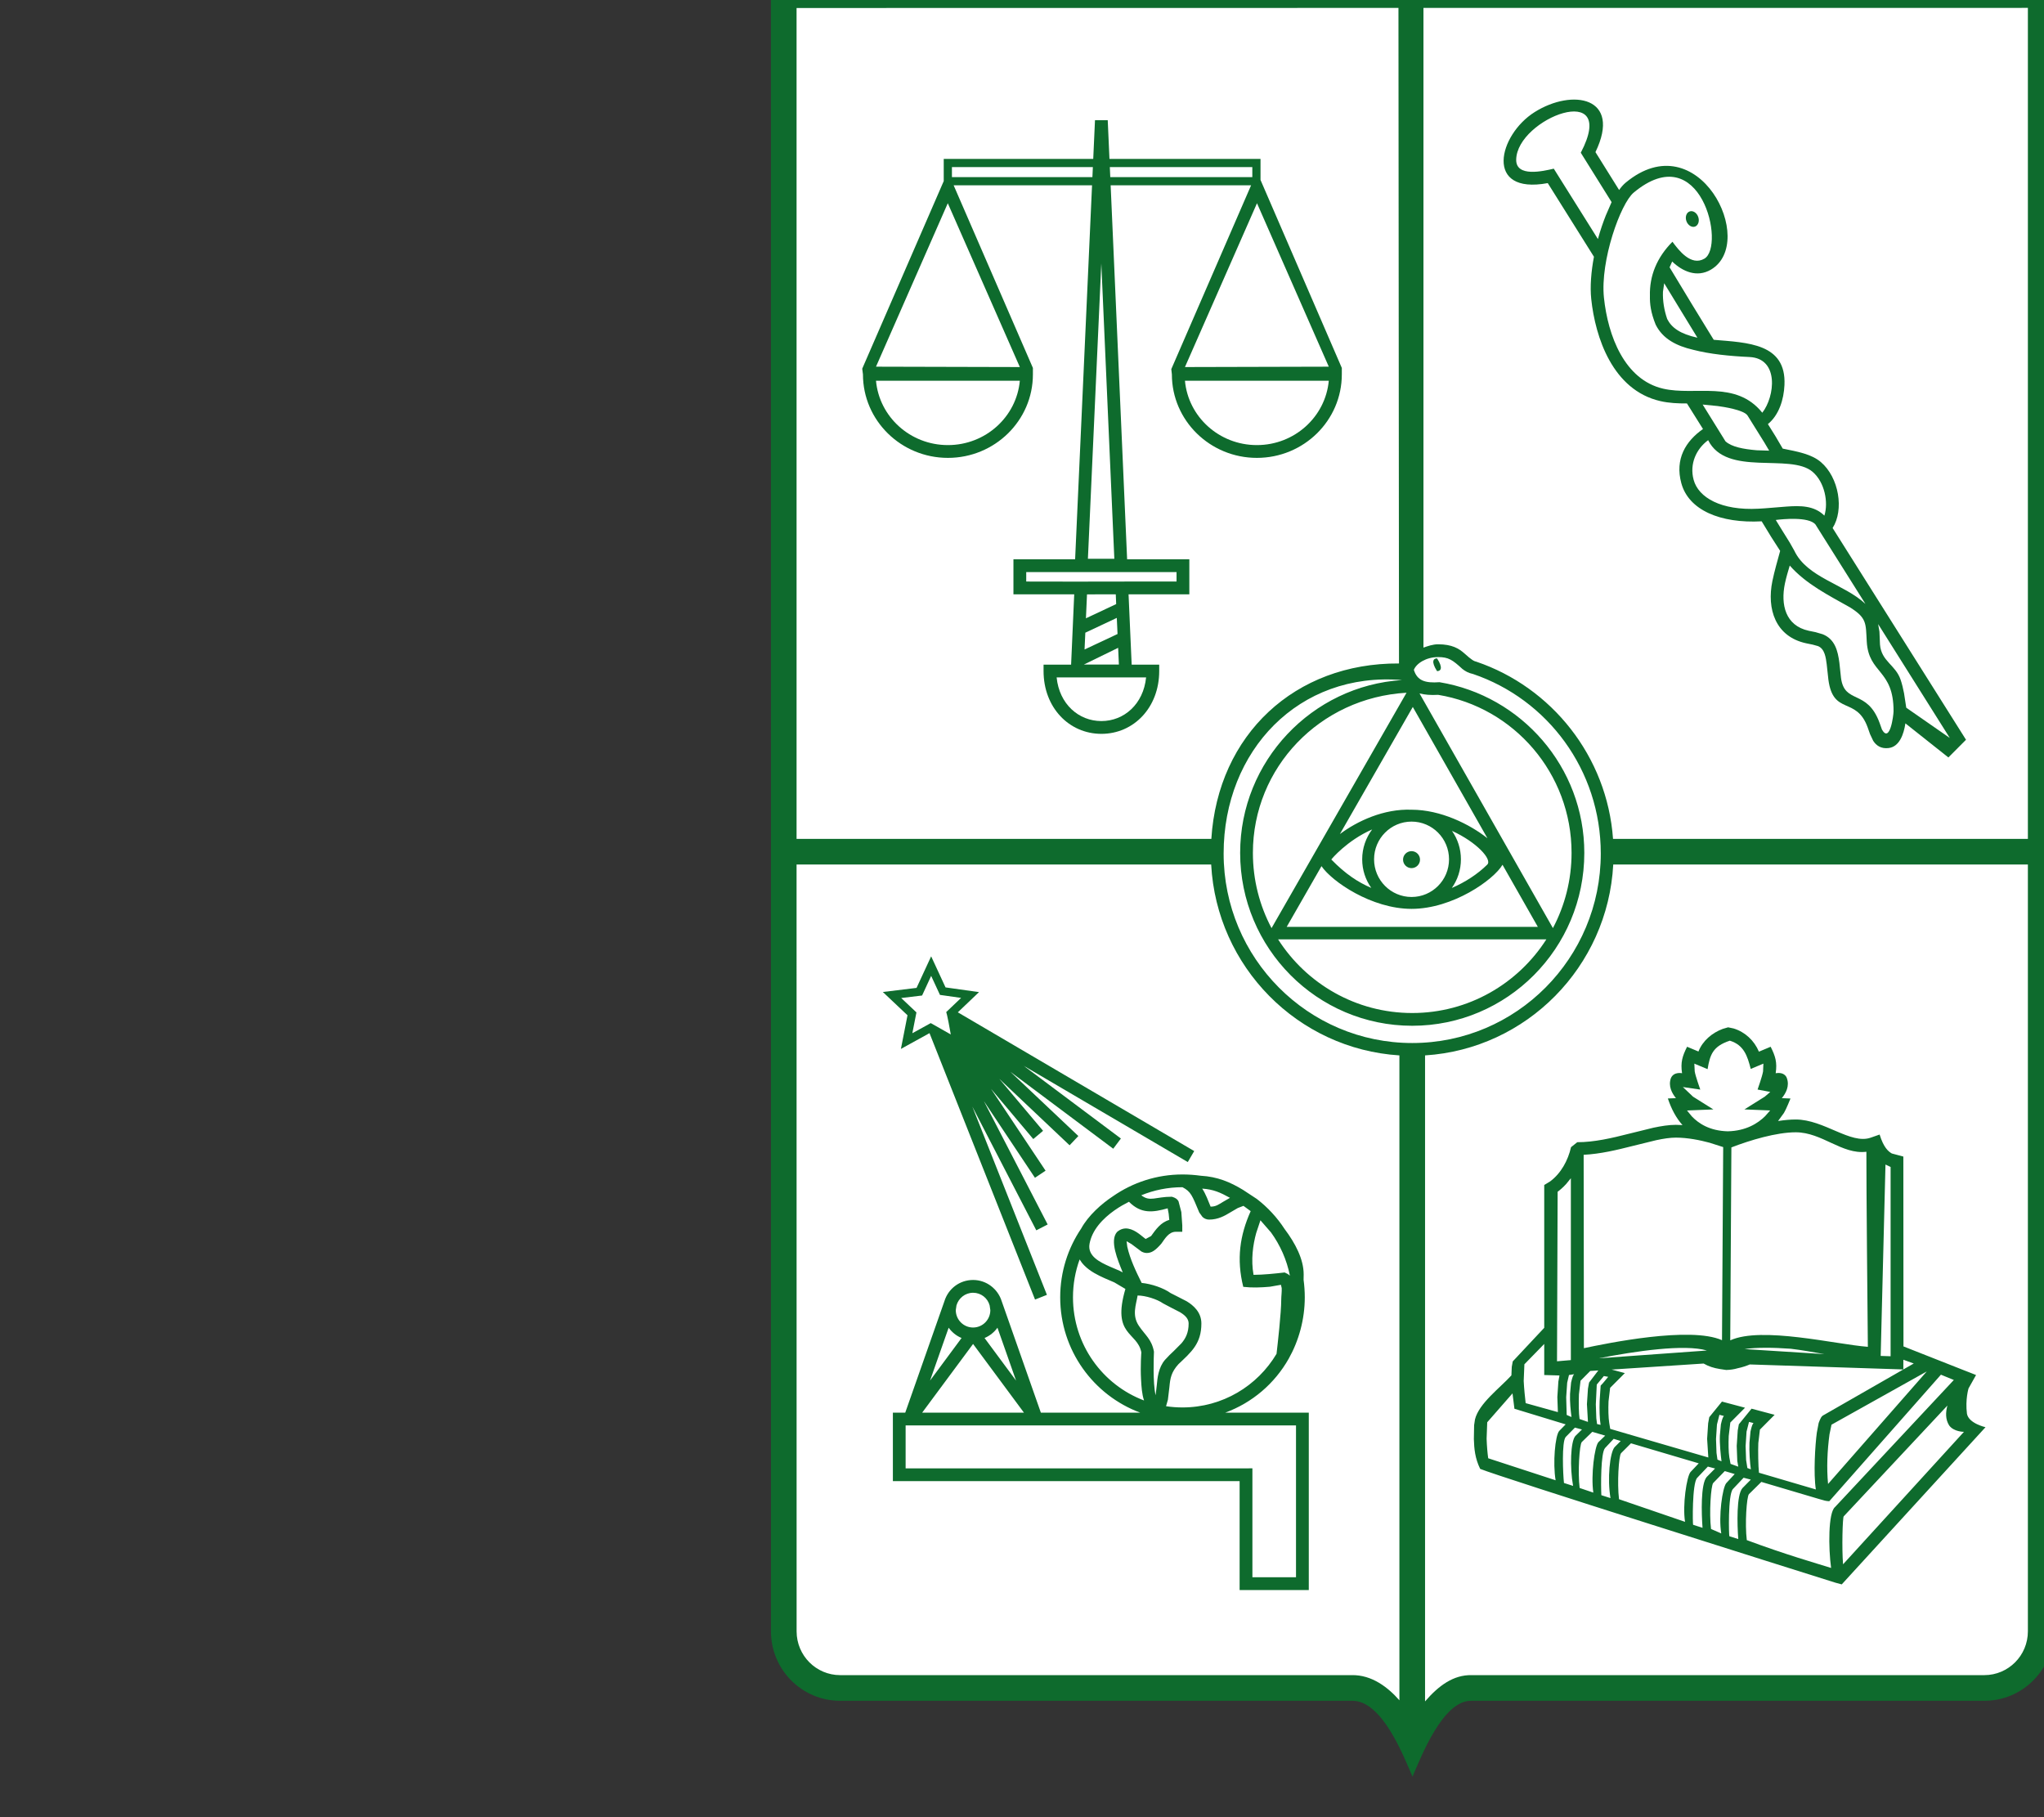 <?xml version="1.0" encoding="UTF-8" standalone="no"?>
<!-- Created with Inkscape (http://www.inkscape.org/) -->
<svg xmlns:svg="http://www.w3.org/2000/svg" xmlns="http://www.w3.org/2000/svg" version="1.0" width="18" height="16" id="svg2" xml:space="preserve"><rect width="100%" height="100%" fill="#333333" stroke="none"/><defs id="defs5"/><g transform="matrix(0.042,0,0,-0.042,0,19)" id="g11"><g transform="scale(0.12,0.12)" id="g13"><path d="M 2464.01,2288.77 L 3563.67,2288.77 L 3563.67,863.074 C 3562.43,862.375 3561.18,861.516 3561.2,861.484 C 3561.22,861.465 3561.88,861.871 3563.67,863.074 C 3494.32,795.117 3422.58,807.332 3333.97,814.109 C 3301.71,816.457 3281.52,833.262 3251.61,820.945 C 3198.21,799.195 3161.09,810 3103.25,810 C 3058.54,810 3033.16,815.195 2988.46,809.875 C 2983.12,809.328 2978.36,806.625 2973.92,803.805 C 2971.27,806.387 2967.71,808.691 2963.25,810.523 C 2881.76,843.984 2825.09,812.086 2736.59,812.086 C 2682.05,812.086 2649.15,816.121 2596.24,803.16 C 2558.32,793.984 2520.1,810.523 2499.92,776.883 C 2492.36,764 2482.25,753.746 2474,743.336 L 2464.01,743.336 L 2464.01,2288.77" id="path15" style="fill:#ffffff;fill-opacity:1;fill-rule:nonzero;stroke:none"/><path d="M 3315.75,1405.84 L 3426.17,1362.09 L 3420.96,1324.59 L 3427.21,1295.42 L 3445.96,1273.54 L 3444.92,1262.09 L 3235.54,1030.84 L 3222,1018.34 L 3190.75,1025.63 L 2599.09,1213.13 L 2590.75,1217.29 L 2590.75,1296.46 L 2651.17,1346.46 L 2655.34,1392.29 L 2702.21,1435 L 3315.75,1405.84" id="path17" style="fill:#ffffff;fill-opacity:1;fill-rule:nonzero;stroke:none"/><path d="M 2979.09,1911.47 L 2988.34,1938.49 L 3018.17,1957.06 L 3037.87,1952.56 L 3064.57,1919.91 L 3064.57,1910.91 L 3087.65,1919.91 L 3085.96,1883.08 L 3081.46,1874.07 L 3102.85,1862.82 L 3092.16,1847.62 L 3101.16,1835.23 L 3096.09,1814.72 L 3055,1789.96 L 3003.54,1786.02 L 2963.89,1802.34 L 2938.56,1827.92 L 2948.69,1843.68 L 2933.49,1866.19 L 2936.3,1880.83 L 2956.57,1877.45 L 2953.75,1924.42 L 2979.09,1911.47" id="path19" style="fill:#ffffff;fill-opacity:1;fill-rule:nonzero;stroke:none"/><path d="M 3018.73,1768 L 3070.2,1786.02 L 3121.11,1797.84 L 3148.69,1798.4 L 3192.84,1787.14 L 3218.73,1772.51 L 3263.45,1764.63 L 3272.45,1758.75 L 3272.45,1750.87 L 3312.42,1732.3 L 3311.29,1553.12 L 3312.42,1502.46 L 3311.86,1391.64 L 3046.31,1401.78 L 2984.96,1401.21 L 2896.09,1391.08 L 2777.96,1387.71 L 2709.61,1379.82 L 2709.04,1613.6 L 2709.61,1690.96 L 2733.49,1713.16 L 2753.19,1737.36 L 2759.95,1760.13 L 2864.01,1780.39 L 2918.3,1792.77 L 2949.82,1790.52 L 3018.73,1768" id="path21" style="fill:#ffffff;fill-opacity:1;fill-rule:nonzero;stroke:none"/><path d="M 3378.25,1376.67 L 3361.59,1381.88 L 3198.04,1290.21 L 3189.71,1269.38 L 3186.59,1205.84 L 3188.67,1166.25 L 3198.04,1165.21 L 3378.25,1376.67" id="path23" style="fill:#ffffff;fill-opacity:1;fill-rule:nonzero;stroke:none"/><path d="M 3418.88,1294.38 L 3409.5,1331.88 L 3219.92,1130.84 L 3210.54,1108.96 L 3211.59,1051.67 L 3215.75,1023.54 L 3227.21,1027.71 L 3439.71,1266.25 L 3418.88,1294.38" id="path25" style="fill:#ffffff;fill-opacity:1;fill-rule:nonzero;stroke:none"/><path d="M 1376.51,2284.6 L 2470.26,2284.6 L 2470.26,3772.1 L 1376.51,3772.1 L 1376.51,2284.6 z" id="path27" style="fill:#ffffff;fill-opacity:1;fill-rule:nonzero;stroke:none"/><path d="M 1916.79,3335 L 1931.38,3331.88 L 1961.59,2781.88 L 2070.96,2781.88 L 2070.96,2740.21 L 1961.59,2740.21 L 1968.88,2598.54 L 2012.63,2596.46 L 2005.34,2558.96 L 1994.92,2537.08 L 1965.75,2508.96 L 1934.5,2501.67 L 1906.38,2501.67 L 1867.84,2523.54 L 1850.13,2545.42 L 1841.79,2575.63 L 1839.71,2594.38 L 1878.25,2594.38 L 1888.67,2742.29 L 1787.63,2742.29 L 1785.54,2777.71 L 1883.46,2777.71 L 1892.84,2862.08 L 1908.46,3213.13 L 1916.79,3335" id="path29" style="fill:#ffffff;fill-opacity:1;fill-rule:nonzero;stroke:none"/><path d="M 1657.42,3455.83 L 2194.92,3455.83 L 2194.92,3484.998 L 1657.42,3484.998 L 1657.42,3455.83 z" id="path31" style="fill:#ffffff;fill-opacity:1;fill-rule:nonzero;stroke:none"/><path d="M 2065.15,3112.13 L 2328.88,3113.6 L 2327.41,3089.54 L 2315.1,3054.29 L 2294.54,3025.82 L 2268.09,3003.78 L 2232.27,2987.62 L 2201.42,2980.27 L 2158.26,2989.09 L 2127.41,3000.84 L 2100.41,3022.88 L 2075.44,3055.75 L 2065.15,3112.13" id="path33" style="fill:#ffffff;fill-opacity:1;fill-rule:nonzero;stroke:none"/><path d="M 1524.96,3111.98 L 1788.69,3113.45 L 1787.22,3089.38 L 1774.91,3054.13 L 1754.35,3025.65 L 1727.9,3003.62 L 1692.09,2987.46 L 1661.24,2980.11 L 1618.07,2988.93 L 1587.22,3000.68 L 1560.22,3022.71 L 1535.25,3055.59 L 1524.96,3111.98" id="path35" style="fill:#ffffff;fill-opacity:1;fill-rule:nonzero;stroke:none"/><path d="M 2469.92,2282.92 L 3563.67,2282.92 L 3563.67,3770.42 L 2469.92,3770.42 L 2469.92,2282.92 z" id="path37" style="fill:#ffffff;fill-opacity:1;fill-rule:nonzero;stroke:none"/><path d="M 3083.46,2871.46 L 3131.38,2792.29 L 3169.92,2758.96 L 3181.38,2768.33 L 3120.96,2874.58 L 3083.46,2871.46" id="path39" style="fill:#ffffff;fill-opacity:1;fill-rule:nonzero;stroke:none"/><path d="M 2778.25,3503.75 L 2786.59,3555.83 L 2769.92,3580.83 L 2736.59,3582.92 L 2669.92,3551.67 L 2644.92,3516.25 L 2638.67,3482.92 L 2651.17,3462.08 L 2692.84,3455.83 L 2711.59,3462.08 L 3328.25,2516.25 L 3405.34,2468.33 L 3422,2482.92 L 2778.25,3503.75" id="path41" style="fill:#ffffff;fill-opacity:1;fill-rule:nonzero;stroke:none"/><path d="M 3120.96,2798.54 L 3162.63,2762.08 L 3235.54,2718.33 L 3264.71,2692.29 L 3273.04,2643.33 L 3275.13,2623.54 L 3305.34,2588.13 L 3317.84,2550.63 L 3315.75,2513.13 L 3305.34,2485 L 3289.71,2480.83 L 3266.79,2516.25 L 3252.21,2535 L 3214.71,2557.92 L 3199.09,2628.75 L 3185.54,2648.54 L 3134.5,2668.33 L 3111.59,2699.58 L 3103.25,2724.58 L 3120.96,2798.54" id="path43" style="fill:#ffffff;fill-opacity:1;fill-rule:nonzero;stroke:none"/><path d="M 2979.29,3007.92 L 2990.75,3010 L 3004.29,2988.13 L 3032.42,2976.67 L 3091.79,2970.42 L 3129.29,2967.29 L 3157.42,2958.96 L 3176.17,2946.46 L 3193.88,2919.38 L 3199.09,2901.67 L 3199.09,2866.25 L 3180.34,2860 L 3150.13,2874.58 L 3091.79,2873.54 L 3041.79,2870.42 L 3008.46,2876.67 L 2967.84,2899.58 L 2951.17,2921.46 L 2948.04,2947.5 L 2956.38,2976.67 L 2979.29,3007.92" id="path45" style="fill:#ffffff;fill-opacity:1;fill-rule:nonzero;stroke:none"/><path d="M 2848.04,3438.13 L 2822,3395.42 L 2805.34,3338.13 L 2797,3281.88 L 2794.92,3240.21 L 2808.46,3192.29 L 2827.21,3139.17 L 2850.13,3117.29 L 2883.46,3091.25 L 2927.21,3074.58 L 2968.88,3078.75 L 3017.84,3074.58 L 3054.29,3063.13 L 3080.34,3036.04 L 3094.92,3060 L 3101.17,3076.67 L 3103.25,3108.96 L 3090.75,3143.33 L 3052.21,3157.92 L 2997,3164.17 L 2953.25,3171.46 L 2910.54,3192.29 L 2898.04,3220.42 L 2894.92,3260 L 2901.17,3297.5 L 2919.92,3325.63 L 2944.92,3313.13 L 2963.67,3307.92 L 2982.42,3307.92 L 2991.79,3323.54 L 3001.17,3348.54 L 3001.17,3379.79 L 2989.71,3414.17 L 2966.79,3448.54 L 2931.38,3468.33 L 2902.21,3469.38 L 2868.88,3455.83 L 2848.04,3438.13" id="path47" style="fill:#ffffff;fill-opacity:1;fill-rule:nonzero;stroke:none"/><path d="M 1373.55,2288.57 L 2473.21,2288.57 L 2473.21,743.133 L 2437.32,743.133 C 2431.21,757.695 2422.29,771.598 2410.17,784.609 C 2378.25,818.941 2339.82,814.168 2292.84,814.168 C 2234.73,814.168 2202.3,814.164 2144.2,812.074 C 2121.27,811.309 2101.97,810.129 2083.66,808.688 C 2076.38,812.043 2068.14,814.023 2060.92,814.023 C 2051.32,817.09 2044.28,816.227 2033.75,817.156 C 2008.42,819.406 1994.09,818.344 1968.75,817.215 C 1955.27,816.648 1942.65,817.855 1931.42,816.188 C 1923.17,821.918 1910.76,821.121 1903.67,813.805 C 1903.67,813.805 1901.08,814.07 1903.67,813.805 C 1791.42,825.09 1729.58,818.336 1619.92,818.336 C 1527.41,818.336 1443.97,776.43 1383.6,846.535 C 1380.25,850.398 1376.99,854.109 1373.55,857.406 L 1373.55,2288.57" id="path49" style="fill:#ffffff;fill-opacity:1;fill-rule:nonzero;stroke:none"/><path d="M 1863.67,1504.27 C 1863.67,1615.59 1953.91,1705.84 2065.23,1705.84 C 2176.55,1705.84 2266.79,1615.59 2266.79,1504.27 C 2266.79,1392.95 2176.55,1302.71 2065.23,1302.71 C 1953.91,1302.71 1863.67,1392.95 1863.67,1504.27" id="path51" style="fill:#ffffff;fill-opacity:1;fill-rule:nonzero;stroke:none"/><path d="M 2079.29,1703.75 L 2109.5,1655.84 L 2123.04,1651.67 L 2168.88,1671.46 L 2193.88,1652.71 L 2177.21,1586.04 L 2185.54,1530.84 L 2242.84,1533.96 L 2248.04,1526.67 L 2237.63,1394.38 L 2261.59,1464.17 L 2269.92,1533.96 L 2257.42,1571.46 L 2227.21,1625.63 L 2186.59,1667.29 L 2147,1692.29 L 2079.29,1703.75" id="path53" style="fill:#ffffff;fill-opacity:1;fill-rule:nonzero;stroke:none"/><path d="M 1983.46,1677.71 L 1963.67,1674.59 L 1924.09,1645.42 L 1894.92,1602.71 L 1900.13,1573.54 L 1956.38,1533.96 L 1980.34,1521.46 L 1972,1478.75 L 2004.29,1418.34 L 2007.42,1336.04 L 2014.71,1304.79 L 2028.25,1305.84 L 2032.42,1366.25 L 2070.96,1412.09 L 2084.5,1443.34 L 2080.34,1475.63 L 2011.59,1511.04 L 1992.84,1519.38 L 1976.17,1542.29 L 1959.5,1604.79 L 1970.96,1612.09 L 2006.38,1597.5 L 2029.29,1616.25 L 2050.13,1637.09 L 2050.13,1665.21 L 2015.75,1662.09 L 1983.46,1677.71" id="path55" style="fill:#ffffff;fill-opacity:1;fill-rule:nonzero;stroke:none"/><path d="M 1628.14,2078.33 L 1647.53,2037.33 L 1688.54,2031.05 L 1660.55,2001.54 L 1666.34,1952.24 L 1625.25,1975 L 1583.75,1951.27 L 1592.44,1998.16 L 1560.03,2031.54 L 1606.91,2035.88 L 1628.14,2078.33" id="path57" style="fill:#ffffff;fill-opacity:1;fill-rule:nonzero;stroke:none"/><path d="M 1794.4,1329.79 L 1741.79,1490.21 L 1718.88,1514.69 L 1688.67,1521.98 L 1665.75,1502.19 L 1609.5,1341.77 L 1623.56,1344.9 L 1694.92,1431.88 L 1708.46,1433.96 L 1786.06,1329.79 L 1794.4,1329.79" id="path59" style="fill:#ffffff;fill-opacity:1;fill-rule:nonzero;stroke:none"/><path d="M 1572,1289.17 L 2276.17,1289.17 L 2276.17,1001.67 L 2178.25,1001.67 L 2178.25,1191.25 L 1569.92,1191.25 L 1572,1289.17" id="path61" style="fill:#ffffff;fill-opacity:1;fill-rule:nonzero;stroke:none"/><path d="M 2467.84,4966.25 L 2359.5,4772.5 L 2153.25,4730.83 L 2297,4568.33 L 2263.67,4345.42 L 2463.67,4441.25 L 2661.59,4347.5 L 2638.67,4566.25 L 2776.17,4720.42 L 2572,4772.5 L 2467.84,4966.25" id="path63" style="fill:#ffffff;fill-opacity:1;fill-rule:nonzero;stroke:none"/><path d="M 2693.88,2323.54 L 2798.04,2349.58 L 2765.75,2441.25 L 2705.34,2523.54 L 2630.34,2575.63 L 2564.71,2601.67 L 2531.38,2628.75 L 2497,2626.67 L 2468.88,2614.17 L 2456.38,2566.25 L 2693.88,2323.54" id="path65" style="fill:#ffffff;fill-opacity:1;fill-rule:nonzero;stroke:none"/><path d="M 2126.17,2268.33 C 2126.17,2454.73 2277.27,2605.83 2463.67,2605.83 C 2650.07,2605.83 2801.17,2454.73 2801.17,2268.33 C 2801.17,2081.94 2650.07,1930.84 2463.67,1930.84 C 2277.27,1930.84 2126.17,2081.94 2126.17,2268.33" id="path67" style="fill:#ffffff;fill-opacity:1;fill-rule:nonzero;stroke:none"/><path d="M 2188.29,1014.39 L 2264.48,1014.39 L 2264.48,1279.62 L 1582.37,1279.62 L 1582.37,1204.58 L 2188.29,1204.65 L 2188.29,1014.39 z M 2165.95,992.047 L 2165.95,1182.31 L 1560.1,1182.31 L 1560.1,1301.96 L 1581.72,1301.96 L 1650.18,1496.72 C 1656.77,1518.28 1676.53,1533.74 1700.23,1533.74 C 1723.71,1533.74 1743.55,1518.06 1750.21,1496.72 L 1818.66,1301.96 L 1992.23,1301.96 C 1910.68,1332.18 1852.46,1411.01 1852.46,1503.39 C 1852.46,1547.92 1866,1589.31 1889.13,1623.61 C 1901.44,1646.1 1924.5,1666.79 1944.76,1680.11 C 1979.2,1704.02 2021.09,1718.06 2066.13,1718.06 C 2076.95,1718.06 2087.61,1717.27 2098,1715.84 C 2127.36,1714.19 2149.62,1704.67 2171.89,1691.14 L 2195.88,1675.38 C 2214.93,1660.77 2231.39,1643.01 2244.57,1622.75 C 2263.33,1597.83 2277.87,1569.98 2277.87,1543.48 L 2277.73,1533.96 C 2279.09,1523.94 2279.8,1513.77 2279.8,1503.39 C 2279.8,1465.01 2269.42,1427.63 2251.8,1396.33 C 2227.24,1352.8 2188.07,1319.29 2140.89,1301.96 L 2286.82,1301.96 L 2286.82,992.047 L 2165.95,992.047 z M 1611.29,1301.96 L 1789.09,1301.96 L 1700.23,1421.97 L 1611.29,1301.96 z M 1657.55,1450.33 L 1625.04,1357.96 L 1680.11,1432.35 C 1671.01,1436.15 1663.21,1442.45 1657.55,1450.33 z M 1700.23,1511.4 C 1686.48,1511.4 1674.88,1502.03 1671.23,1489.35 L 1670.01,1481.05 C 1670.01,1464.22 1683.62,1450.68 1700.23,1450.68 C 1716.84,1450.68 1730.38,1464.22 1730.38,1481.05 L 1729.16,1489.35 C 1725.65,1502.24 1714.05,1511.4 1700.23,1511.4 z M 1742.83,1450.33 C 1737.18,1442.45 1729.37,1436.15 1720.28,1432.35 L 1775.34,1357.96 L 1742.83,1450.33 z M 1961.73,1546.99 C 1952.78,1568.97 1938.53,1602.42 1951.71,1617.52 C 1964.45,1628.69 1978.49,1623.04 1990.16,1614.44 L 2001.76,1605.35 L 2011.21,1610.44 C 2019.73,1622.18 2028.11,1634.35 2043.07,1638.65 L 2042,1649.46 L 2040.21,1658.91 C 2014.22,1651.54 1993.74,1649.03 1972.61,1670.37 L 1960.66,1663.92 C 1943.76,1654.04 1920.13,1636.86 1908.96,1613.15 C 1906.59,1608.07 1904.8,1602.7 1903.73,1597.05 C 1899.65,1574.99 1922.71,1564.54 1938.96,1557.23 L 1956.14,1549.86 L 1961.73,1546.99 z M 2032.26,1492.79 C 2021.95,1500.16 2001.4,1506.61 1987.72,1506.61 C 1985.07,1490.28 1977.41,1472.24 1989.94,1453.62 C 2000.97,1437.15 2012.29,1430.28 2016.29,1408.44 C 2015.94,1399.27 2014.07,1354.66 2019.16,1332.32 L 2021.09,1348.72 C 2022.31,1362.61 2024.1,1380.94 2035.63,1394.26 L 2043.43,1402.49 L 2051.09,1409.8 L 2064.41,1423.19 C 2071.71,1431.85 2076.87,1441.73 2076.87,1457.7 C 2076.87,1465.29 2071.86,1471.38 2061.76,1477.46 L 2046.51,1485.27 L 2032.26,1492.79 z M 1998.96,1323.22 C 1995.24,1334.18 1994.45,1347 1993.74,1359.81 C 1992.38,1384.02 1994.24,1407.29 1994.24,1407.29 C 1987.08,1443.67 1942.32,1435.93 1966.39,1518.06 L 1947.13,1529.45 L 1929.87,1536.9 C 1918.05,1542.19 1904.66,1548.92 1894.92,1558.74 C 1891.41,1562.24 1888.62,1565.9 1886.4,1569.62 C 1878.88,1549 1874.8,1526.65 1874.8,1503.39 C 1874.8,1420.9 1926.43,1350.58 1998.96,1323.22 z M 2149.12,1677.24 C 2132.01,1686.69 2120.27,1691.99 2100.57,1693.35 C 2106.95,1683.69 2110.88,1672.44 2115.25,1661.85 C 2124.2,1661.85 2128.57,1665.07 2137.59,1670.58 L 2149.12,1677.24 z M 2220.73,1616.88 L 2202.32,1638 L 2194.88,1615.59 C 2189.29,1595.26 2185.5,1569.19 2190.29,1542.7 C 2207.34,1542.77 2227.39,1544.85 2244.64,1546.85 C 2248.15,1545.27 2251.16,1543.77 2253.81,1541.26 C 2248.29,1569.12 2236.77,1594.75 2220.73,1616.88 z M 2238.13,1525.3 L 2218.87,1521.93 C 2203.04,1520.57 2188.07,1519.92 2172.32,1521.72 C 2160.29,1569.98 2166.31,1611.72 2185.28,1653.97 L 2172.68,1663.21 L 2162.73,1659.41 L 2149.27,1651.54 C 2139.88,1645.81 2128.29,1639.22 2112.68,1639.22 C 2107.73,1639.22 2103.8,1641.3 2101,1643.95 L 2095.42,1651.68 C 2082.96,1681.47 2080.95,1688.05 2066.13,1695.79 C 2040.64,1695.79 2016.37,1690.78 1994.1,1681.68 C 2009.71,1669.72 2018.52,1679.17 2047.59,1679.17 C 2053.96,1677.31 2057.11,1675.02 2059.18,1671.23 L 2064.13,1652.32 L 2065.77,1629.12 L 2065.77,1617.95 L 2054.6,1617.95 C 2042.07,1617.95 2035.48,1605.85 2029.11,1597.12 C 2018.87,1585.52 2012.43,1580.86 2003.55,1580.86 C 1999.61,1580.86 1996.32,1582.44 1994.31,1583.51 L 1976.98,1596.47 L 1968.46,1601.41 L 1969.68,1591.74 C 1974.55,1570.05 1984.93,1548.42 1994.81,1528.59 C 2011.86,1526.94 2032.69,1519.92 2045.29,1510.9 L 2055.89,1505.53 L 2073.36,1496.58 C 2085.18,1489.42 2099.14,1477.46 2099.14,1457.7 C 2099.14,1422.4 2081.38,1407.79 2059.04,1386.6 C 2046.37,1372.64 2044.65,1361.82 2043.29,1346.78 L 2040.64,1324.59 L 2037.42,1313.2 C 2046.8,1311.77 2056.39,1311.05 2066.13,1311.05 C 2135.95,1311.05 2197.03,1348.57 2230.46,1404.71 C 2232.25,1420.25 2238.7,1476.17 2238.7,1500.09 C 2238.7,1505.68 2239.84,1512.98 2239.49,1519.57 L 2238.13,1525.3 z M 1661.27,1962.66 C 1654.69,2000.25 1653.25,2001.69 1653.25,2001.69 L 1679.32,2026.53 L 1642.37,2031.76 L 1626.98,2064.98 L 1611.15,2030.69 L 1574.63,2026.32 L 1601.27,2001.19 L 1594.11,1964.81 L 1626.26,1982.49 L 1661.27,1962.66 z M 1673.59,2001.33 L 2086.61,1758.94 L 2075.37,1739.75 L 1788.73,1907.88 L 1958.51,1780.85 L 1945.12,1763.03 L 1765.53,1897.36 L 1884.18,1785.22 L 1868.86,1769.04 L 1746.05,1885.11 L 1822.53,1794.32 L 1805.42,1779.92 L 1731.59,1867.64 L 1826.9,1724.64 L 1808.35,1712.26 L 1719.13,1846.16 L 1830.55,1630.7 L 1810.71,1620.46 L 1698.94,1836.64 L 1829.26,1507.75 L 1808.5,1499.52 L 1624.11,1964.95 L 1574.13,1937.39 L 1585.66,1996.17 L 1542.55,2036.84 L 1601.48,2044 L 1626.98,2099.14 L 1652.11,2044.86 L 1710.61,2036.63 L 1673.59,2001.33" id="path69" style="fill:#0e6b2d;fill-opacity:1;fill-rule:nonzero;stroke:none"/><path d="M 1897.43,2689.67 L 1950.27,2714.51 L 1949.56,2731.56 L 1899.29,2731.49 L 1897.43,2689.67 z M 1951.35,2690.39 L 1896.36,2664.53 L 1895,2635.18 L 1952.64,2662.24 L 1951.35,2690.39 z M 1953.71,2638.11 L 1893.85,2608.9 L 1955,2608.9 L 1953.71,2638.11 z M 2321.76,3129.25 L 2196.31,3414.81 L 2070.43,3128.61 L 2321.76,3129.25 z M 2196.09,2992.27 C 2262.11,2992.27 2315.96,3041.82 2321.76,3104.69 L 2070.43,3104.69 C 2076.16,3041.82 2130.07,2992.27 2196.09,2992.27 z M 1656.26,2992.27 C 1722.28,2992.27 1776.2,3041.82 1781.93,3104.69 L 1530.6,3104.69 C 1536.32,3041.82 1590.24,2992.27 1656.26,2992.27 z M 1530.6,3129.25 L 1781.93,3128.61 L 1656.05,3414.81 L 1530.6,3129.25 z M 1924.28,3309.7 L 1900.87,2793.64 L 1947.05,2793.64 L 1924.28,3309.7 z M 1908.74,3460.43 L 1909.53,3477.9 L 1663.28,3477.9 L 1663.28,3460.43 L 1908.74,3460.43 z M 1939.18,3477.9 L 1939.96,3460.43 L 2188.15,3460.43 L 2188.15,3477.9 L 1939.18,3477.9 z M 1877.88,2753.76 L 1970.89,2753.9 L 2055.75,2753.9 L 2055.75,2770.44 L 1793.1,2770.44 L 1793.1,2753.9 L 1877.88,2753.76 z M 1924.43,2487.81 C 1868,2487.81 1823.39,2533.71 1823.39,2597.51 L 1823.39,2608.68 L 1871.51,2608.68 L 1876.95,2731.56 L 1770.76,2731.56 L 1770.76,2792.78 L 1878.53,2792.78 L 1908.1,3446.11 L 1666.29,3446.11 L 1804.77,3127.03 L 1804.77,3115.86 C 1804.77,3035.09 1738.04,2969.93 1656.26,2969.93 C 1574.49,2969.93 1507.82,3035.09 1507.82,3115.86 L 1506.54,3125.74 L 1648.96,3453.48 L 1648.96,3492.21 L 1910.18,3492.21 L 1913.25,3559.81 L 1935.52,3559.81 L 1938.53,3492.21 L 2202.47,3492.21 L 2202.47,3455.49 L 2344.53,3127.03 L 2344.53,3115.86 C 2344.53,3035.09 2277.94,2969.93 2196.09,2969.93 C 2114.32,2969.93 2047.59,3035.09 2047.59,3115.86 L 2046.58,3124.96 L 2186,3446.11 L 1940.61,3446.11 L 1969.39,2792.78 L 2078.09,2792.78 L 2078.09,2731.56 L 1971.9,2731.56 L 1977.34,2608.68 L 2025.46,2608.68 L 2025.46,2597.51 C 2025.46,2533.71 1980.85,2487.81 1924.43,2487.81 z M 1924.43,2510.15 C 1964.16,2510.15 1997.89,2539.87 2002.55,2586.41 L 1846.23,2586.41 C 1850.89,2539.87 1884.68,2510.15 1924.43,2510.15" id="path71" style="fill:#0e6b2d;fill-opacity:1;fill-rule:nonzero;stroke:none"/><path d="M 2400.89,2268.63 C 2400.89,2232.26 2430.24,2202.82 2466.41,2202.82 C 2443.49,2202.82 2418.93,2208.7 2396.02,2218.65 C 2385.99,2232.76 2380.12,2250.01 2380.12,2268.63 C 2380.12,2288.25 2386.64,2306.3 2397.52,2320.83 C 2353.41,2301.5 2326.13,2268.63 2326.2,2268.27 C 2350.76,2243.07 2372.53,2228.74 2396.02,2218.65 C 2418.93,2208.7 2443.49,2202.82 2466.41,2202.82 C 2489.25,2202.82 2513.81,2208.7 2536.72,2218.58 C 2560.28,2228.67 2582.12,2242.99 2598.73,2259.46 C 2607.61,2268.49 2579.97,2298.78 2537.01,2318.32 C 2546.89,2304.22 2552.62,2287.1 2552.62,2268.63 C 2552.62,2250.01 2546.75,2232.69 2536.72,2218.58 C 2513.81,2208.7 2489.25,2202.82 2466.41,2202.82 C 2502.49,2202.82 2531.85,2232.26 2531.85,2268.63 C 2531.85,2305.08 2502.49,2334.51 2466.41,2334.51 C 2430.24,2334.51 2400.89,2305.08 2400.89,2268.63 z M 2625.3,2259.11 C 2610.04,2232.9 2538.44,2182.06 2466.41,2182.06 C 2396.59,2182.06 2327.13,2229.89 2309.02,2256.67 L 2248.22,2150.62 L 2687.02,2150.62 L 2625.3,2259.11 z M 2341.17,2312.74 C 2371.67,2335.51 2417.79,2357.14 2466.41,2355.27 C 2517.39,2355.27 2568.23,2329.78 2598.95,2305.44 L 2468.55,2534.79 L 2341.17,2312.74 z M 2713.37,2148.47 C 2734.14,2187.64 2745.95,2232.4 2745.95,2279.87 C 2745.95,2418.93 2645.06,2534.21 2512.88,2555.98 C 2499.99,2555.19 2489.18,2556.12 2480.3,2558.42 L 2713.37,2148.47 z M 2233.19,2128.78 C 2282.66,2051.38 2369.16,2000.11 2467.55,2000.11 C 2565.94,2000.11 2652.36,2051.38 2701.91,2128.78 L 2233.19,2128.78 z M 2189.15,2279.87 C 2189.15,2232.33 2200.96,2187.64 2221.73,2148.4 L 2457.6,2559.64 C 2306.22,2551.04 2189.15,2428.88 2189.15,2279.87 z M 2449.65,2581.76 C 2269.63,2596.87 2138.02,2458.67 2138.02,2278.8 C 2138.02,2095.85 2285.6,1947.69 2467.55,1947.69 C 2649.5,1947.69 2797,2095.85 2797,2278.8 C 2797,2424.58 2703.99,2548.18 2573.81,2592.36 C 2565.58,2594.08 2560.14,2597.3 2555.13,2601.24 C 2538.01,2616.99 2530.92,2621.93 2512.8,2621.93 C 2491.82,2621.93 2474.64,2610.76 2470.41,2599.59 C 2476.21,2580.9 2489.68,2576.17 2515.24,2578.04 C 2658.02,2554.48 2768.22,2429.96 2768.22,2279.87 C 2768.22,2113.1 2633.68,1977.84 2467.55,1977.84 C 2301.43,1977.84 2166.88,2113.1 2166.88,2279.87 C 2166.88,2440.2 2292.4,2571.8 2449.65,2581.76 z M 3588.1,919.945 C 3588.1,852.992 3534.04,798.574 3467.16,798.574 L 2570.95,798.574 C 2521.18,799.789 2483.09,700.832 2468.05,666.031 C 2452.08,702.766 2414.71,799.789 2362.15,798.574 L 1468.01,798.574 C 1401.13,798.574 1347.07,852.992 1347.07,919.945 L 1347,3800.69 L 1842.58,3800.69 L 2243.43,4351.34 L 2259.32,4454.88 L 2001.04,4268.14 L 1988.15,4285.32 L 2263.76,4483.59 L 2272.14,4538.51 L 1595.11,4315.39 L 1582.58,4353.49 L 2260.68,4576.9 L 2225.81,4611.48 L 1882.68,4611.48 L 1882.68,4632.17 L 2204.97,4632.17 L 2120.19,4716.31 L 1585.09,4893.1 L 1597.69,4931.2 L 2124.13,4757.2 L 2241.78,4774.24 L 1983.64,4962.63 L 1996.46,4982.04 L 2270.99,4778.46 L 2326.92,4786.56 L 1910.32,5361.55 L 1942.83,5385.1 L 2359.5,4809.9 L 2381.77,4854.94 L 2275.5,5183.68 L 2295.2,5189.98 L 2394.94,4881.5 L 2447.07,4986.91 L 2447.07,5552.01 L 2487.17,5552.01 L 2487.17,4986.91 L 2540.52,4879.57 L 2639.9,5186.89 L 2659.52,5180.53 L 2553.69,4853.08 L 2575.96,4808.25 L 2990.63,5387.54 L 3023.21,5364.27 L 2607.82,4783.98 L 2660.81,4775.31 L 2901.91,5007.81 L 2917.73,4990.34 L 2689.45,4770.66 L 2795.79,4753.26 L 3335.76,4931.2 L 3348.29,4893.1 L 2810.54,4715.95 L 2725.19,4632.17 L 3054.07,4632.1 L 3054.07,4611.48 L 2704.13,4611.48 L 2671.41,4579.32 L 3345.86,4353.42 L 3333.11,4315.46 L 2659.67,4541.02 L 2668.26,4488.46 L 2962.05,4329.71 L 2952.89,4306.8 L 2672.98,4459.39 L 2691.96,4343.6 L 3082.28,3800.84 L 3588.1,3800.91 L 3588.1,919.945 z M 1892.13,3800.69 L 2443.42,3800.77 L 2442.92,4410.06 L 2404.04,4390.29 L 2297.77,4061.7 L 2278.08,4068.07 L 2378.04,4377.05 L 2272.93,4323.7 L 1892.13,3800.69 z M 2487.17,3800.77 L 3032.95,3800.84 L 2654.37,4327.21 L 2558.42,4375.97 L 2657.23,4070.36 L 2637.54,4063.99 L 2532.35,4389.15 L 2487.17,4412.13 L 2487.17,3800.77 z M 2456.74,4916.16 L 2381.34,4763.57 L 2456.74,4658.46 L 2456.74,4916.16 z M 2554.41,4761.56 L 2477.5,4916.38 L 2477.5,4655.37 L 2554.41,4761.56 z M 2735.07,4722.54 L 2571.16,4749.39 L 2495.05,4644.35 L 2735.07,4722.54 z M 2621.21,4586.28 L 2739.36,4702.21 L 2501.92,4624.87 L 2621.21,4586.28 z M 2642.05,4400.24 L 2614.84,4566.58 L 2494.83,4605.39 L 2642.05,4400.24 z M 2477.5,4462.04 L 2626.73,4386.21 L 2477.5,4594.08 L 2477.5,4462.04 z M 2308.09,4386.57 L 2456.74,4462.04 L 2456.74,4591.57 L 2308.09,4386.57 z M 2316.68,4564.51 L 2291.19,4398.53 L 2440.91,4604.96 L 2316.68,4564.51 z M 2189.29,4704.21 L 2310.23,4584.2 L 2434.9,4624.8 L 2189.29,4704.21 z M 2364.51,4751.54 L 2188.86,4726.12 L 2441.34,4644.41 L 2364.51,4751.54 z M 2818.41,2304.29 L 3543.27,2304.29 L 3543.27,3756.08 L 2487.17,3756.01 L 2487.17,2638.47 C 2494.83,2641.12 2503.43,2644.27 2512.8,2644.27 C 2536.86,2644.27 2549.18,2636.9 2558.63,2628.37 C 2571.73,2616.63 2575.39,2614.77 2579.68,2613.84 C 2711.01,2569.23 2808.11,2448.65 2818.41,2304.29 z M 2489.96,1926.07 L 2489.96,797.5 C 2513.59,824.922 2539.51,844.113 2571.45,843.398 L 3467.16,843.398 C 3509.12,843.398 3543.27,877.555 3543.27,919.945 L 3543.27,2259.54 L 2818.77,2259.54 C 2809.25,2080.81 2667.47,1937.31 2489.96,1926.07 z M 2116.25,2259.54 L 1391.82,2259.54 L 1391.89,919.945 C 1391.89,877.555 1426.05,843.398 1468.01,843.398 L 2361.64,843.398 C 2397.3,844.184 2425.59,821.629 2445.14,799.434 L 2445.14,1926.07 C 2267.56,1937.31 2125.78,2080.81 2116.25,2259.54 z M 1391.82,2304.29 L 2116.54,2304.29 C 2128,2486.53 2262.69,2611.9 2444.42,2610.76 L 2443.49,3756.01 L 1391.82,3755.87 L 1391.82,2304.29 z M 2510.94,2619.64 C 2522.11,2602.45 2517.17,2597.37 2510.94,2597.37 C 2499.84,2614.7 2504.79,2619.64 2510.94,2619.64" id="path73" style="fill:#0e6b2d;fill-opacity:1;fill-rule:nonzero;stroke:none"/><path d="M 3096.82,2754.62 C 3100.47,2772.3 3105.63,2789.85 3110.42,2807.46 L 3094.81,2831.73 L 3078.13,2859.09 C 3005.52,2855.22 2950.46,2878.78 2937.71,2925.75 C 2926.25,2968 2945.37,2999.22 2975.59,3020.34 L 2947.59,3065.02 C 2931.98,3064.95 2916.23,3065.6 2900.83,3069.17 C 2817.7,3088.37 2787.41,3180.45 2780.32,3247.55 C 2778.03,3269.39 2780.18,3295.31 2785.05,3321.3 L 2704.35,3449.96 C 2592.71,3429.21 2617.92,3534.18 2681.51,3574.06 C 2747.53,3615.6 2834.24,3600.7 2787.7,3504.11 L 2829.01,3437.94 C 2832.74,3443.17 2836.53,3447.39 2840.25,3450.55 C 2967.5,3556.45 3071.25,3347.14 2989.48,3298.8 C 2964.85,3284.28 2939.64,3295.74 2921.74,3312.99 L 2917.23,3302.82 L 2955.82,3239.02 L 2984.9,3191.55 L 2994.35,3176.22 C 3053.35,3171.14 3121.38,3170.28 3117.94,3097.17 C 3116.79,3071.97 3108.49,3044.89 3089.01,3028.94 L 3102.19,3007.81 L 3114.93,2986.12 C 3140.93,2980.89 3165.05,2976.59 3181.45,2962.7 C 3213.25,2935.63 3222.41,2879.21 3202.08,2847.42 L 3435.15,2477.5 L 3404.36,2446.57 L 3329.25,2506.14 C 3326.38,2486.74 3318.65,2465.04 3299.6,2462.96 C 3286.86,2461.53 3278.34,2467.19 3272.96,2475.71 L 3267.45,2487.39 L 3263.23,2499.34 C 3243.32,2553.69 3203.08,2519.46 3194.7,2582.47 L 3191.77,2609.26 C 3190.26,2620.43 3188.61,2636.25 3176.51,2641.12 L 3167.49,2643.63 L 3155.68,2646.06 C 3101.97,2657.73 3086.86,2706.14 3096.82,2754.62 z M 3091.23,2982.53 L 3083.07,2996.35 L 3053.35,3044.04 C 3046.84,3053.71 3011.61,3059.15 3001.08,3060.51 L 2975.02,3063.09 L 3014.83,2998.93 C 3025.36,2989.05 3046.62,2985.18 3069.32,2983.25 L 3091.23,2982.53 z M 2958.48,3158.75 C 2943.22,3162.26 2930.41,3167.13 2919.95,3173.58 C 2907.92,3180.95 2898.97,3190.55 2892.89,3202.71 C 2884.29,3224.06 2882.57,3238.88 2882.86,3252.92 C 2881.93,3288.14 2895.04,3320.14 2922.24,3347.51 C 2932.98,3332.9 2954.75,3304.19 2978.09,3318 C 3015.26,3339.99 2972.08,3531.24 2854.5,3433.36 C 2831.52,3414.23 2795.79,3314.42 2802.52,3249.83 C 2809.46,3183.31 2838.46,3106.48 2905.84,3090.87 C 2962.2,3077.77 3032.73,3106.48 3079.2,3048.84 C 3101.26,3076.91 3109.06,3143.79 3056.72,3146.15 C 3022.28,3147.73 2987.33,3151.24 2958.48,3158.75 z M 2965.85,3179.88 L 2936.85,3227.35 L 2907.78,3275.04 L 2905.63,3260 C 2905.06,3244.18 2907.71,3227.99 2913.08,3212.46 C 2920.81,3197.28 2935.78,3186.47 2965.85,3179.88 z M 3118.66,2750.1 C 3111.21,2713.87 3119.3,2676.78 3160.4,2667.9 L 3172.22,2665.47 L 3184.75,2661.81 C 3206.23,2653.22 3211.17,2632.81 3213.89,2612.19 L 3216.75,2585.48 C 3222.98,2538.87 3262.37,2566.51 3284.14,2507 L 3288.36,2495.19 C 3302.25,2470.99 3308.48,2519.89 3308.55,2527.12 C 3308.84,2601.02 3264.88,2592.21 3261.72,2649.28 C 3259.93,2680.86 3262.15,2690.24 3232.29,2708.86 C 3195.2,2729.84 3155.89,2749.24 3127.18,2781.82 C 3124.17,2771.73 3120.95,2761.06 3118.66,2750.1 z M 2959.26,2931.55 C 2967.64,2900.69 3007.09,2877.63 3072.54,2881.14 L 3083,2881.78 L 3121.59,2884.87 C 3145.08,2886.51 3169.57,2887.01 3187.68,2869.04 C 3194.99,2891.95 3188.4,2927.46 3166.99,2945.66 C 3127.96,2978.88 3016.69,2936.35 2984.61,3000.87 C 2964.2,2985.9 2951.6,2959.76 2959.26,2931.55 z M 3281.63,2679.57 L 3283.92,2666.33 L 3284.85,2643.98 C 3287.21,2614.34 3311.85,2608.61 3320.8,2582.62 C 3323.3,2575.39 3325.31,2566.94 3326.88,2558.78 L 3330.75,2533.5 L 3406.8,2480.65 L 3281.63,2679.57 z M 3135.2,2807.74 C 3157.54,2760.63 3222.34,2749.67 3259.43,2714.8 L 3172,2853.71 C 3159.9,2867.68 3113.86,2862.88 3102.76,2861.45 L 3113.79,2843.47 L 3127.25,2821.85 L 3135.2,2807.74 z M 2714.88,3475.18 L 2791.99,3352.23 C 2796.22,3367.77 2801.23,3381.95 2805.74,3393.33 L 2815.91,3416.75 L 2762.06,3503.03 C 2829.23,3631.42 2650.5,3563.25 2649.21,3491 C 2648.64,3459.64 2696.54,3470.88 2714.88,3475.18 z M 2952.18,3400.42 C 2957.9,3402.5 2964.63,3398.27 2967.21,3391.04 C 2969.86,3383.74 2967.36,3376.14 2961.7,3374 C 2956.04,3371.99 2949.31,3376.22 2946.66,3383.45 C 2944.01,3390.76 2946.52,3398.35 2952.18,3400.42" id="path75" style="fill:#0e6b2d;fill-opacity:1;fill-rule:nonzero;stroke:none"/><path d="M 2451.51,2268.06 C 2451.51,2276.29 2458.17,2282.88 2466.33,2282.88 C 2474.5,2282.88 2481.16,2276.29 2481.16,2268.06 C 2481.16,2259.89 2474.5,2253.23 2466.33,2253.23 C 2458.17,2253.23 2451.51,2259.89 2451.51,2268.06" id="path77" style="fill:#0e6b2d;fill-opacity:1;fill-rule:nonzero;stroke:none"/><path d="M 3325.67,1377.43 L 3343.86,1387.81 L 3325.67,1394.4 L 3325.67,1377.43 z M 3325.88,1417.67 L 3430.28,1376.5 L 3443.31,1371.42 L 3452.7,1367.69 L 3439.59,1344.35 C 3439.59,1344.35 3433.65,1325.09 3436.8,1300.03 C 3439.95,1282.98 3469.23,1276.54 3469.23,1276.54 L 3218.04,1001.93 L 3207.09,1004.87 C 3129.54,1029.21 2624.22,1188.39 2586.27,1203.72 C 2577.18,1222.26 2575.75,1239.02 2575.25,1255.78 L 2575.68,1280.05 L 2577.18,1290.07 C 2584.05,1318.14 2620.79,1345.06 2640.84,1367.05 L 2641.48,1382.01 L 2643.2,1391.47 L 2698.19,1450.18 L 2698.19,1699.65 L 2708.36,1705.81 C 2727.55,1719.99 2739.79,1742.69 2745.02,1765.74 L 2755.9,1774.41 C 2785.77,1774.41 2816.55,1781.64 2846.27,1789.23 L 2889.09,1799.76 C 2902.7,1802.62 2915.94,1804.77 2928.19,1804.77 L 2939.79,1804.34 C 2928.69,1816.73 2920.31,1832.41 2914.22,1850.81 L 2928.33,1851.39 C 2921.46,1859.83 2914.37,1872.58 2919.66,1886.69 C 2924.89,1898.07 2939,1894.92 2939,1894.92 C 2936.21,1913.9 2939.43,1924.49 2947.8,1941.18 L 2967.64,1932.87 C 2975.09,1951.71 2991.41,1965.38 3009.96,1972.33 L 3019.48,1975.12 L 3029.08,1973.12 C 3049.13,1966.96 3065.09,1952.06 3073.33,1932.59 L 3093.81,1941.18 C 3102.19,1924.49 3105.41,1913.97 3102.62,1894.92 C 3119.02,1897.64 3122.02,1886.69 3122.02,1886.69 C 3127.32,1872.58 3120.3,1859.83 3113.36,1851.39 L 3128.46,1850.74 C 3128.46,1850.74 3120.95,1831.84 3117.08,1825.61 L 3106.77,1811.43 C 3117.51,1813.08 3127.96,1814.08 3137.63,1814.08 C 3187.18,1814.08 3233.51,1769.97 3268.67,1782.36 L 3284.21,1787.8 C 3291.15,1765.24 3299.39,1758.23 3305.55,1754.72 L 3325.67,1749.35 L 3325.88,1417.67 z M 3220.34,1037.02 L 3431.57,1268.45 C 3431.57,1268.45 3414.03,1268.23 3405.72,1279.62 C 3398.92,1290.5 3399.49,1302.6 3402.64,1314.35 L 3221.48,1120.8 C 3219.55,1119.22 3217.97,1065.45 3220.34,1037.02 z M 3194.13,1177.37 L 3366.55,1373.92 L 3200.14,1280.91 L 3196.63,1264.08 C 3192.84,1236.08 3191.41,1205.58 3194.13,1177.37 z M 3025.21,1765.32 L 3023.21,1428.27 C 3078.05,1453.19 3207.52,1421.18 3263.66,1416.96 C 3263.16,1471.09 3260.94,1696.08 3261.08,1757.72 C 3218.47,1752.5 3183.68,1791.74 3137.63,1791.74 C 3104.12,1791.74 3058.36,1778.14 3025.21,1765.32 z M 3008.81,1428.56 L 3010.89,1765.89 L 2987.19,1773.48 C 2970.5,1777.99 2948.88,1782.43 2928.19,1782.43 C 2918.23,1782.43 2906.78,1780.71 2893.75,1777.92 L 2851.79,1767.61 C 2825.5,1760.95 2796.36,1753.86 2767.07,1752.43 L 2767.5,1414.6 C 2807.96,1423.12 2952.96,1453.19 3008.81,1428.56 z M 2793.57,1396.91 L 2982.46,1410.51 C 2943.15,1422.04 2857.58,1409.44 2793.57,1396.91 z M 2744.73,1393.76 L 2744.73,1711.47 L 2736.5,1701.37 C 2730.84,1695.22 2725.61,1690.78 2721.61,1687.84 L 2720.53,1391.68 L 2744.73,1393.76 z M 3128.97,1413.59 C 3098.04,1415.81 3069.04,1416.1 3048.2,1413.02 L 3187.68,1404.21 C 3168.14,1407.65 3148.52,1411.23 3128.97,1413.59 z M 3303.4,1731.16 L 3294.45,1735.39 L 3286.07,1401.06 L 3303.4,1400.49 L 3303.4,1731.16 z M 3092.95,1829.9 L 3047.98,1831.69 L 3083.5,1853.96 L 3093.16,1862.2 L 3070.97,1866.42 C 3070.97,1866.42 3079.34,1890.05 3080.56,1898.14 L 3081.14,1911.68 L 3059.01,1902.44 C 3053.14,1925.28 3047.05,1944.26 3022.49,1951.78 C 2992.56,1941.97 2987.83,1927.07 2983.61,1902.01 L 2960.48,1911.68 L 2961.13,1898.22 C 2962.34,1890.05 2970.86,1866.35 2970.86,1866.35 L 2940.43,1870.79 L 2958.19,1853.96 L 2993.71,1831.69 L 2947.66,1829.83 L 2955.97,1819.67 C 2967.79,1807.21 2987.19,1794.24 3018.98,1793.46 C 3050.85,1794.24 3071.32,1807.28 3084.14,1819.88 L 3092.95,1829.9 z M 3059.22,1202.93 C 3057.65,1213.24 3056.14,1234.87 3056.79,1249.4 L 3058.58,1269.09 C 3060.8,1278.76 3062.02,1281.69 3063.81,1283.77 L 3056,1285.78 L 3051.71,1268.88 L 3050.06,1243.6 L 3050.92,1219.26 L 3053.14,1205.22 L 3059.22,1202.93 z M 3037.24,1081.13 C 3035.31,1106.4 3033.88,1157.82 3044.47,1170.06 L 3059.15,1184.96 L 3046.55,1188.25 L 3027.79,1168.42 C 3018.98,1158.39 3020.77,1086.36 3021.7,1086 L 3037.24,1081.13 z M 3052.14,1079.27 C 3118.66,1054.42 3173,1038.95 3199.43,1030.65 C 3194.63,1065.73 3194.27,1127.24 3206.3,1137.05 L 3413.88,1359.03 L 3391.33,1368.27 L 3196.28,1147.22 C 3189.55,1147.65 3188.83,1148.08 3178.16,1151.16 L 3077.55,1180.95 L 3055.86,1159.54 C 3051.85,1154.88 3048.63,1107.34 3052.14,1079.27 z M 2748.6,1174 C 2742.66,1207.15 2744.3,1251.69 2752.54,1261.14 L 2764.14,1272.53 L 2751.82,1275.82 L 2735.71,1259.43 C 2728.48,1251.12 2730.98,1193.76 2732.7,1179.08 L 2748.6,1174 z M 2813.98,1152.66 C 2808.25,1185.81 2812.76,1232.07 2821.14,1241.67 L 2831.8,1252.41 L 2819.56,1256.21 L 2804.38,1240.02 C 2796.79,1231.28 2797.15,1173.21 2798.01,1157.75 L 2813.98,1152.66 z M 2745.81,1294.3 C 2744.45,1304.75 2742.73,1321.08 2743.3,1334.76 L 2745.09,1354.45 C 2747.38,1364.11 2748.53,1367.05 2750.39,1369.12 L 2741.44,1367.69 L 2738.29,1354.23 L 2736.57,1328.96 L 2737.43,1297.95 L 2745.81,1294.3 z M 2796.65,1280.62 C 2795,1291 2794.43,1307.76 2795,1322.37 L 2796.79,1349.22 C 2801.38,1353.59 2808.11,1362.47 2809.96,1364.54 L 2802.38,1365.9 L 2789.99,1351.01 L 2788.34,1316.49 L 2789.2,1292.15 L 2790.49,1282.05 L 2796.65,1280.62 z M 2778.6,1374.78 L 2761.63,1357.67 L 2758.84,1334.11 C 2758.27,1320.65 2758.41,1300.39 2759.91,1290.86 L 2774.59,1285.78 L 2772.8,1316.78 L 2774.59,1343.85 L 2776.53,1354.52 L 2792.71,1375.71 L 2778.6,1374.78 z M 2722.04,1302.89 L 2721.11,1329.17 L 2722.89,1356.24 L 2724.83,1366.9 L 2698.19,1367.69 L 2698.19,1421.97 L 2663.54,1386.46 L 2662.32,1357.31 C 2663.03,1343.06 2664.68,1327.81 2665.75,1318.57 L 2722.04,1302.89 z M 2718.1,1183.81 C 2712.94,1213.74 2717.31,1261.93 2724.33,1269.95 L 2735.64,1281.48 L 2646.13,1308.76 L 2642.77,1335.62 L 2598.59,1285.13 L 2597.51,1256.49 C 2597.94,1243.6 2599.09,1230.57 2600.3,1222.26 L 2718.1,1183.81 z M 2783.97,1162.26 C 2779.54,1192.97 2786.19,1242.74 2792.85,1250.4 L 2804.74,1261.79 L 2782.18,1268.45 L 2763.78,1250.55 C 2759.77,1245.89 2756.62,1198.42 2760.06,1170.35 L 2783.97,1162.26 z M 2958.33,1106.05 L 2974.8,1100.75 L 2958.33,1106.05 z M 2974.8,1100.75 C 2972.87,1126.17 2971.44,1177.37 2982.04,1189.54 L 2996.71,1204.36 L 2984.11,1207.72 L 2965.28,1187.89 C 2956.4,1177.65 2957.54,1106.4 2958.33,1106.05 L 2974.8,1100.75 z M 3007.95,1216.96 C 3006.59,1227.42 3004.45,1248.11 3005.09,1261.86 L 3006.88,1281.48 C 3009.1,1291.15 3010.32,1294.08 3012.11,1296.16 L 3004.3,1298.17 L 3000.01,1281.34 L 2998.36,1255.99 L 2999.22,1231.64 L 3000.87,1219.9 L 3007.95,1216.96 z M 2944.23,1111.2 C 2939.57,1140.56 2947.16,1190.61 2953.82,1198.28 L 2968.14,1213.39 L 2849.78,1248.4 L 2832.45,1231.14 C 2828.37,1226.49 2825.43,1178.8 2828.87,1150.73 L 2944.23,1111.2 z M 3013.68,1199.85 L 2993.42,1179.01 C 2989.41,1174.36 2986.19,1126.81 2989.63,1098.74 L 3007.52,1090.94 C 3002.51,1120.3 3009.46,1170.99 3016.33,1178.87 L 3031.01,1194.69 L 3013.68,1199.85 z M 3023.35,1284.7 L 3020.56,1261.14 C 3019.98,1247.68 3020.13,1233.43 3021.63,1223.84 L 3023.78,1212.45 L 3037.24,1207.58 L 3035.52,1217.54 L 3034.52,1243.81 L 3036.31,1270.88 L 3038.24,1281.62 L 3060.44,1308.9 L 3100.75,1298.17 L 3075.05,1272.31 L 3072.26,1248.76 C 3071.68,1236.01 3072.11,1208.08 3073.4,1196.99 L 3172.79,1167.77 C 3168.42,1195.27 3171.57,1245.32 3174.51,1267.09 L 3177.73,1283.99 C 3180.81,1292.08 3182.39,1295.87 3186.82,1297.88 L 3325.67,1377.43 L 3057.36,1386.17 C 3052.49,1384.09 3044.97,1381.3 3035.88,1379.44 C 3030.3,1377.72 3023.49,1376.72 3016.19,1376.5 L 3005.16,1378.15 C 2994.28,1379.87 2985.4,1382.73 2976.73,1387.74 L 2815.98,1377.22 L 2839.04,1371.06 L 2813.33,1345.28 L 2810.54,1321.72 C 2809.96,1308.19 2810.25,1293.58 2811.76,1284.06 L 2813.48,1273.6 L 2861.02,1259.71 L 2984.9,1223.62 L 2982.82,1256.21 L 2984.61,1283.34 L 2986.54,1294.01 L 3008.74,1321.29 L 3049.05,1310.55 L 3023.35,1284.7 z M 3211.17,1699.72 C 3190.19,1700.3 3166.63,1706.81 3146.65,1710.9 C 3123.6,1714.98 3099.46,1716.55 3074.62,1708.25 L 3070.11,1721.78 C 3098.18,1731.23 3125.1,1729.3 3149.09,1725.08 C 3167.99,1721.21 3191.55,1714.62 3211.6,1714.05 L 3211.17,1699.72 z M 3211.17,1657.05 C 3190.26,1657.69 3166.56,1664.35 3146.65,1668.51 C 3123.6,1672.66 3099.46,1674.31 3074.69,1666 L 3070.11,1679.53 C 3098.25,1688.99 3125.17,1686.91 3149.16,1682.61 C 3167.92,1678.67 3191.7,1672.01 3211.6,1671.37 L 3211.17,1657.05 z M 3211.24,1614.37 C 3190.33,1615.02 3166.56,1621.82 3146.65,1626.12 C 3123.6,1630.34 3099.54,1632.06 3074.76,1623.75 L 3070.18,1637.36 C 3098.32,1646.81 3125.24,1644.66 3149.23,1640.22 C 3167.99,1636.14 3191.77,1629.34 3211.67,1628.69 L 3211.24,1614.37 z M 3211.24,1571.7 C 3190.33,1572.34 3166.56,1579.29 3146.65,1583.65 C 3123.6,1588.02 3099.54,1589.89 3074.83,1581.58 L 3070.25,1595.18 C 3098.39,1604.64 3125.32,1602.27 3149.3,1597.76 C 3167.2,1593.82 3192.34,1586.66 3211.74,1586.09 L 3211.24,1571.7 z M 3211.31,1529.02 C 3190.41,1529.74 3166.49,1536.82 3146.65,1541.19 C 3123.67,1545.71 3099.54,1547.64 3074.83,1539.33 L 3070.25,1552.94 C 3098.46,1562.39 3125.39,1559.95 3149.38,1555.3 C 3166.49,1551.5 3192.91,1543.99 3211.74,1543.41 L 3211.31,1529.02 z M 3211.39,1486.41 C 3190.41,1487.06 3166.49,1494.29 3146.65,1498.8 C 3123.67,1503.39 3099.61,1505.46 3074.91,1497.15 L 3070.32,1510.76 C 3098.46,1520.21 3125.46,1517.64 3149.45,1512.84 C 3165.27,1509.26 3193.84,1501.31 3211.82,1500.74 L 3211.39,1486.41 z M 2825.36,1702.09 C 2833.6,1702.38 2842.69,1704.6 2853.07,1707.89 L 2886.23,1718.92 C 2909.86,1726.15 2936.78,1731.38 2965.35,1721.78 L 2960.77,1708.25 C 2936.49,1716.34 2913.15,1712.12 2890.45,1705.17 L 2857.37,1694.21 C 2846.77,1690.85 2836.1,1688.13 2825.86,1687.77 L 2825.36,1702.09 z M 2825.07,1661.63 C 2833.31,1661.85 2842.48,1664.07 2852.86,1667.15 L 2886.15,1677.6 C 2909.86,1684.33 2936.78,1689.13 2965.28,1679.53 L 2960.7,1666 C 2936.35,1674.16 2912.86,1670.37 2890.16,1663.78 L 2857.01,1653.4 C 2846.34,1650.25 2835.74,1647.6 2825.5,1647.31 L 2825.07,1661.63 z M 2824.72,1621.17 C 2833.02,1621.39 2842.26,1623.47 2852.71,1626.4 L 2886.15,1636.28 C 2909.86,1642.66 2936.78,1646.88 2965.28,1637.36 L 2960.7,1623.75 C 2936.28,1631.99 2912.65,1628.55 2889.8,1622.46 L 2856.65,1612.65 C 2845.98,1609.58 2835.31,1607.14 2825.15,1606.78 L 2824.72,1621.17 z M 2824.43,1580.65 C 2832.74,1580.93 2842.12,1582.87 2852.5,1585.73 L 2886.08,1594.97 C 2909.93,1600.84 2936.85,1604.71 2965.21,1595.18 L 2960.63,1581.58 C 2936.13,1589.81 2912.43,1586.73 2889.52,1581.08 L 2856.22,1571.84 C 2845.63,1568.97 2834.96,1566.61 2824.86,1566.33 L 2824.43,1580.65 z M 2824.07,1540.12 C 2832.52,1540.4 2841.83,1542.34 2852.36,1544.99 L 2886.01,1553.65 C 2909.93,1559.17 2936.85,1562.46 2965.14,1552.94 L 2960.63,1539.33 C 2935.99,1547.64 2912.15,1544.92 2889.23,1539.62 L 2855.86,1531.03 C 2845.2,1528.37 2834.6,1526.15 2824.57,1525.8 L 2824.07,1540.12 z M 2823.79,1499.66 C 2841.11,1500.16 2871.19,1508.76 2885.94,1512.33 C 2909.93,1517.35 2936.85,1520.21 2965.14,1510.76 L 2960.55,1497.15 C 2935.92,1505.46 2911.93,1503.1 2888.88,1498.3 C 2870.83,1493.93 2843.91,1485.91 2824.21,1485.34 L 2823.79,1499.66" id="path79" style="fill:#0e6b2d;fill-opacity:1;fill-rule:nonzero;stroke:none"/></g><rect width="27.589" height="35.223" x="420.134" y="733.259" transform="matrix(0.8,0,0,-0.8,0,792)" id="rect2458" style="fill:#ffffff;fill-rule:evenodd;stroke:#ffffff;stroke-width:1px;stroke-linecap:butt;stroke-linejoin:miter;stroke-opacity:1"/><rect width="18.214" height="7.366" x="427.634" y="729.107" transform="matrix(0.8,0,0,-0.8,0,792)" id="rect2460" style="fill:#ffffff;fill-rule:evenodd;stroke:#ffffff;stroke-width:1px;stroke-linecap:butt;stroke-linejoin:miter;stroke-opacity:1"/><rect width="24.777" height="39.375" x="458.571" y="729.107" transform="matrix(0.8,0,0,-0.8,0,792)" id="rect2462" style="fill:#ffffff;fill-rule:evenodd;stroke:#ffffff;stroke-width:1px;stroke-linecap:butt;stroke-linejoin:miter;stroke-opacity:1"/></g></svg>
